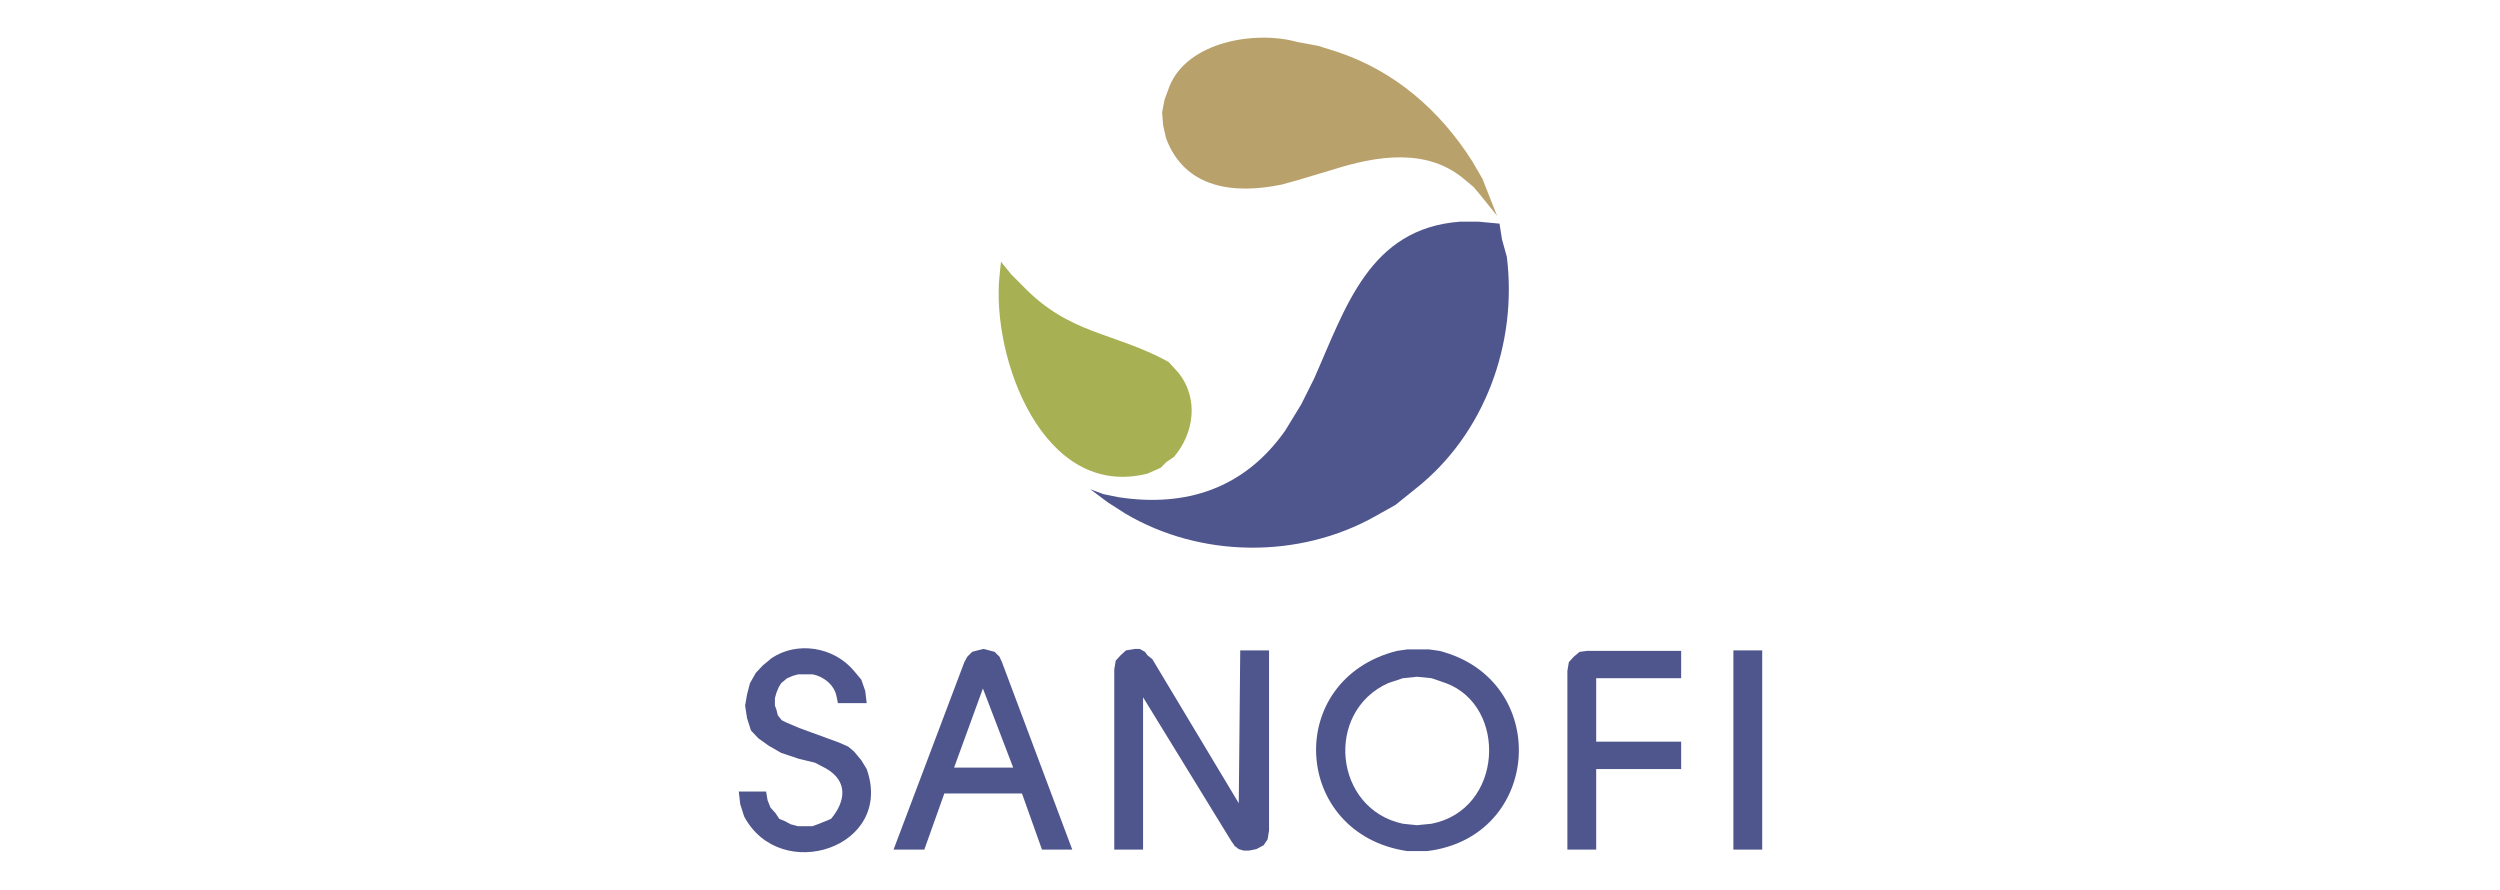 <?xml version="1.0" encoding="utf-8"?>
<!-- Generator: Adobe Illustrator 21.0.0, SVG Export Plug-In . SVG Version: 6.00 Build 0)  -->
<svg version="1.1" id="Слой_1" xmlns="http://www.w3.org/2000/svg" xmlns:xlink="http://www.w3.org/1999/xlink" x="0px" y="0px"
	 viewBox="0 0 512 182.3" style="enable-background:new 0 0 512 182.3;" xml:space="preserve">
<style type="text/css">
	.st0{fill:#4F558D;}
	.st1{fill:#B9A16B;}
	.st2{fill:#A8B054;}
</style>
<g>
	<path id="path27" class="st0" d="M355,174h5.9v-40.8H355V174z"/>
	<path id="path31" class="st0" d="M290.2,138.6l-2.9,0.3l-3,1c-13.1,5.9-11.1,25.8,3,28.8l2.9,0.3l3-0.3
		c14.7-2.9,15.6-24.1,2.9-28.8l-2.9-1L290.2,138.6z M290.2,133h2.5l2.1,0.3c23,5.9,21.1,38.1-2.5,41h-4.1
		c-23.6-3.5-25.4-35.1-2.1-41l2.1-0.3H290.2"/>
	<path id="path35" class="st0" d="M165,138.1h-1.5l-1.1,0.3l-1.2,0.5l-1.2,1l-0.5,0.8l-0.5,1.2l-0.3,1.1v1.5l0.3,0.8l0.3,1.2l0.8,1
		l1,0.5l2.6,1.1l8.2,3l1.8,0.8l1.2,1l1.5,1.8l1.1,1.8c5.7,16.1-17.7,23.7-25.1,9.7l-0.8-2.5l-0.3-2.6h5.6l0.3,1.8l0.6,1.5l1,1.1
		l0.8,1.2l1.2,0.5l1.1,0.6l1.5,0.4h3l1.1-0.4l1.5-0.6l1.2-0.5c3-3.6,3.5-7.7-1-10.3l-2.3-1.2l-3.3-0.8l-3.6-1.2l-2.6-1.5l-2.1-1.5
		l-1.5-1.6l-0.8-2.5l-0.4-2.6l0.4-2.3l0.6-2.3l1.2-2.1l1.4-1.5l1.8-1.5c5.2-3.5,12.7-2.4,16.9,2.6l1.5,1.8l0.8,2.3l0.3,2.5h-5.9
		l-0.3-1.5c-0.5-2.3-2.7-4-4.9-4.4H165"/>
	<path id="path39" class="st0" d="M325.1,133.3h19.2v5.6h-17.4v13h17.4v5.6h-17.4V174H321v-36.6l0.3-1.8l1-1.1l1.2-1L325.1,133.3"/>
	<path id="path43" class="st0" d="M234.1,142.8V174h-5.9v-36.9l0.3-1.8l1-1.1l1.1-1l1.8-0.3h1l1.1,0.6l0.5,0.7l1,0.8l17.7,29.5
		l0.3-31.3h5.9v36.9l-0.3,1.8l-0.8,1.2l-1.5,0.8l-1.5,0.3h-1.1l-1-0.3l-0.8-0.6l-0.7-1L234.1,142.8"/>
	<path id="path47" class="st0" d="M201.3,141l-5.9,16.2h12.1L201.3,141z M193.4,162.5l-4.1,11.5h-6.3l14.5-38.4l0.6-1.1l1-1l1.1-0.3
		l1.2-0.3l1.2,0.3l1.1,0.3l1,1l0.5,1.1l14.4,38.4h-6.2l-4.1-11.5H193.4"/>
	<path id="path51" class="st1" d="M306.6,44.2l-3.3-4.1l-1.5-1.8l-1.8-1.5c-7.7-6.6-18-4.9-26.9-2.1l-7,2.1l-3.6,1
		c-9.7,2-19.8,0.9-23.7-9.5l-0.6-2.7L238,23l0.5-2.6l1-2.7c3.7-9.2,17.6-11.5,26.2-9.1l4.3,0.8l3.8,1.2c11.8,3.9,21.1,12,27.7,22.4
		l2.1,3.6L306.6,44.2"/>
	<path id="path55" class="st0" d="M307.1,45.8l0.5,3.2l1,3.6c2.2,17.7-4.5,36.3-18.7,47.5l-4.1,3.3l-4.1,2.3
		c-15.6,8.8-35.8,8.6-51.2-0.5l-3.6-2.3l-3.6-2.7l2.7,1l2.9,0.6c14,2.2,26-1.8,34.3-13.6l3.3-5.4l2.6-5.2
		c6.5-14.6,11.3-30.8,29.9-32.2h3.8L307.1,45.8"/>
	<path id="path59" class="st2" d="M237.7,95.8l-2.7,1.2c-21.5,5.4-32-23.9-30.3-40.5l0.3-2.9l2.1,2.6l2.3,2.3
		c9.7,10.1,18.5,9.4,29.9,15.6l1.1,1.2l1,1.1c4.1,5.2,3.2,12.3-1,17.2l-1.5,1L237.7,95.8"/>
</g>
</svg>

